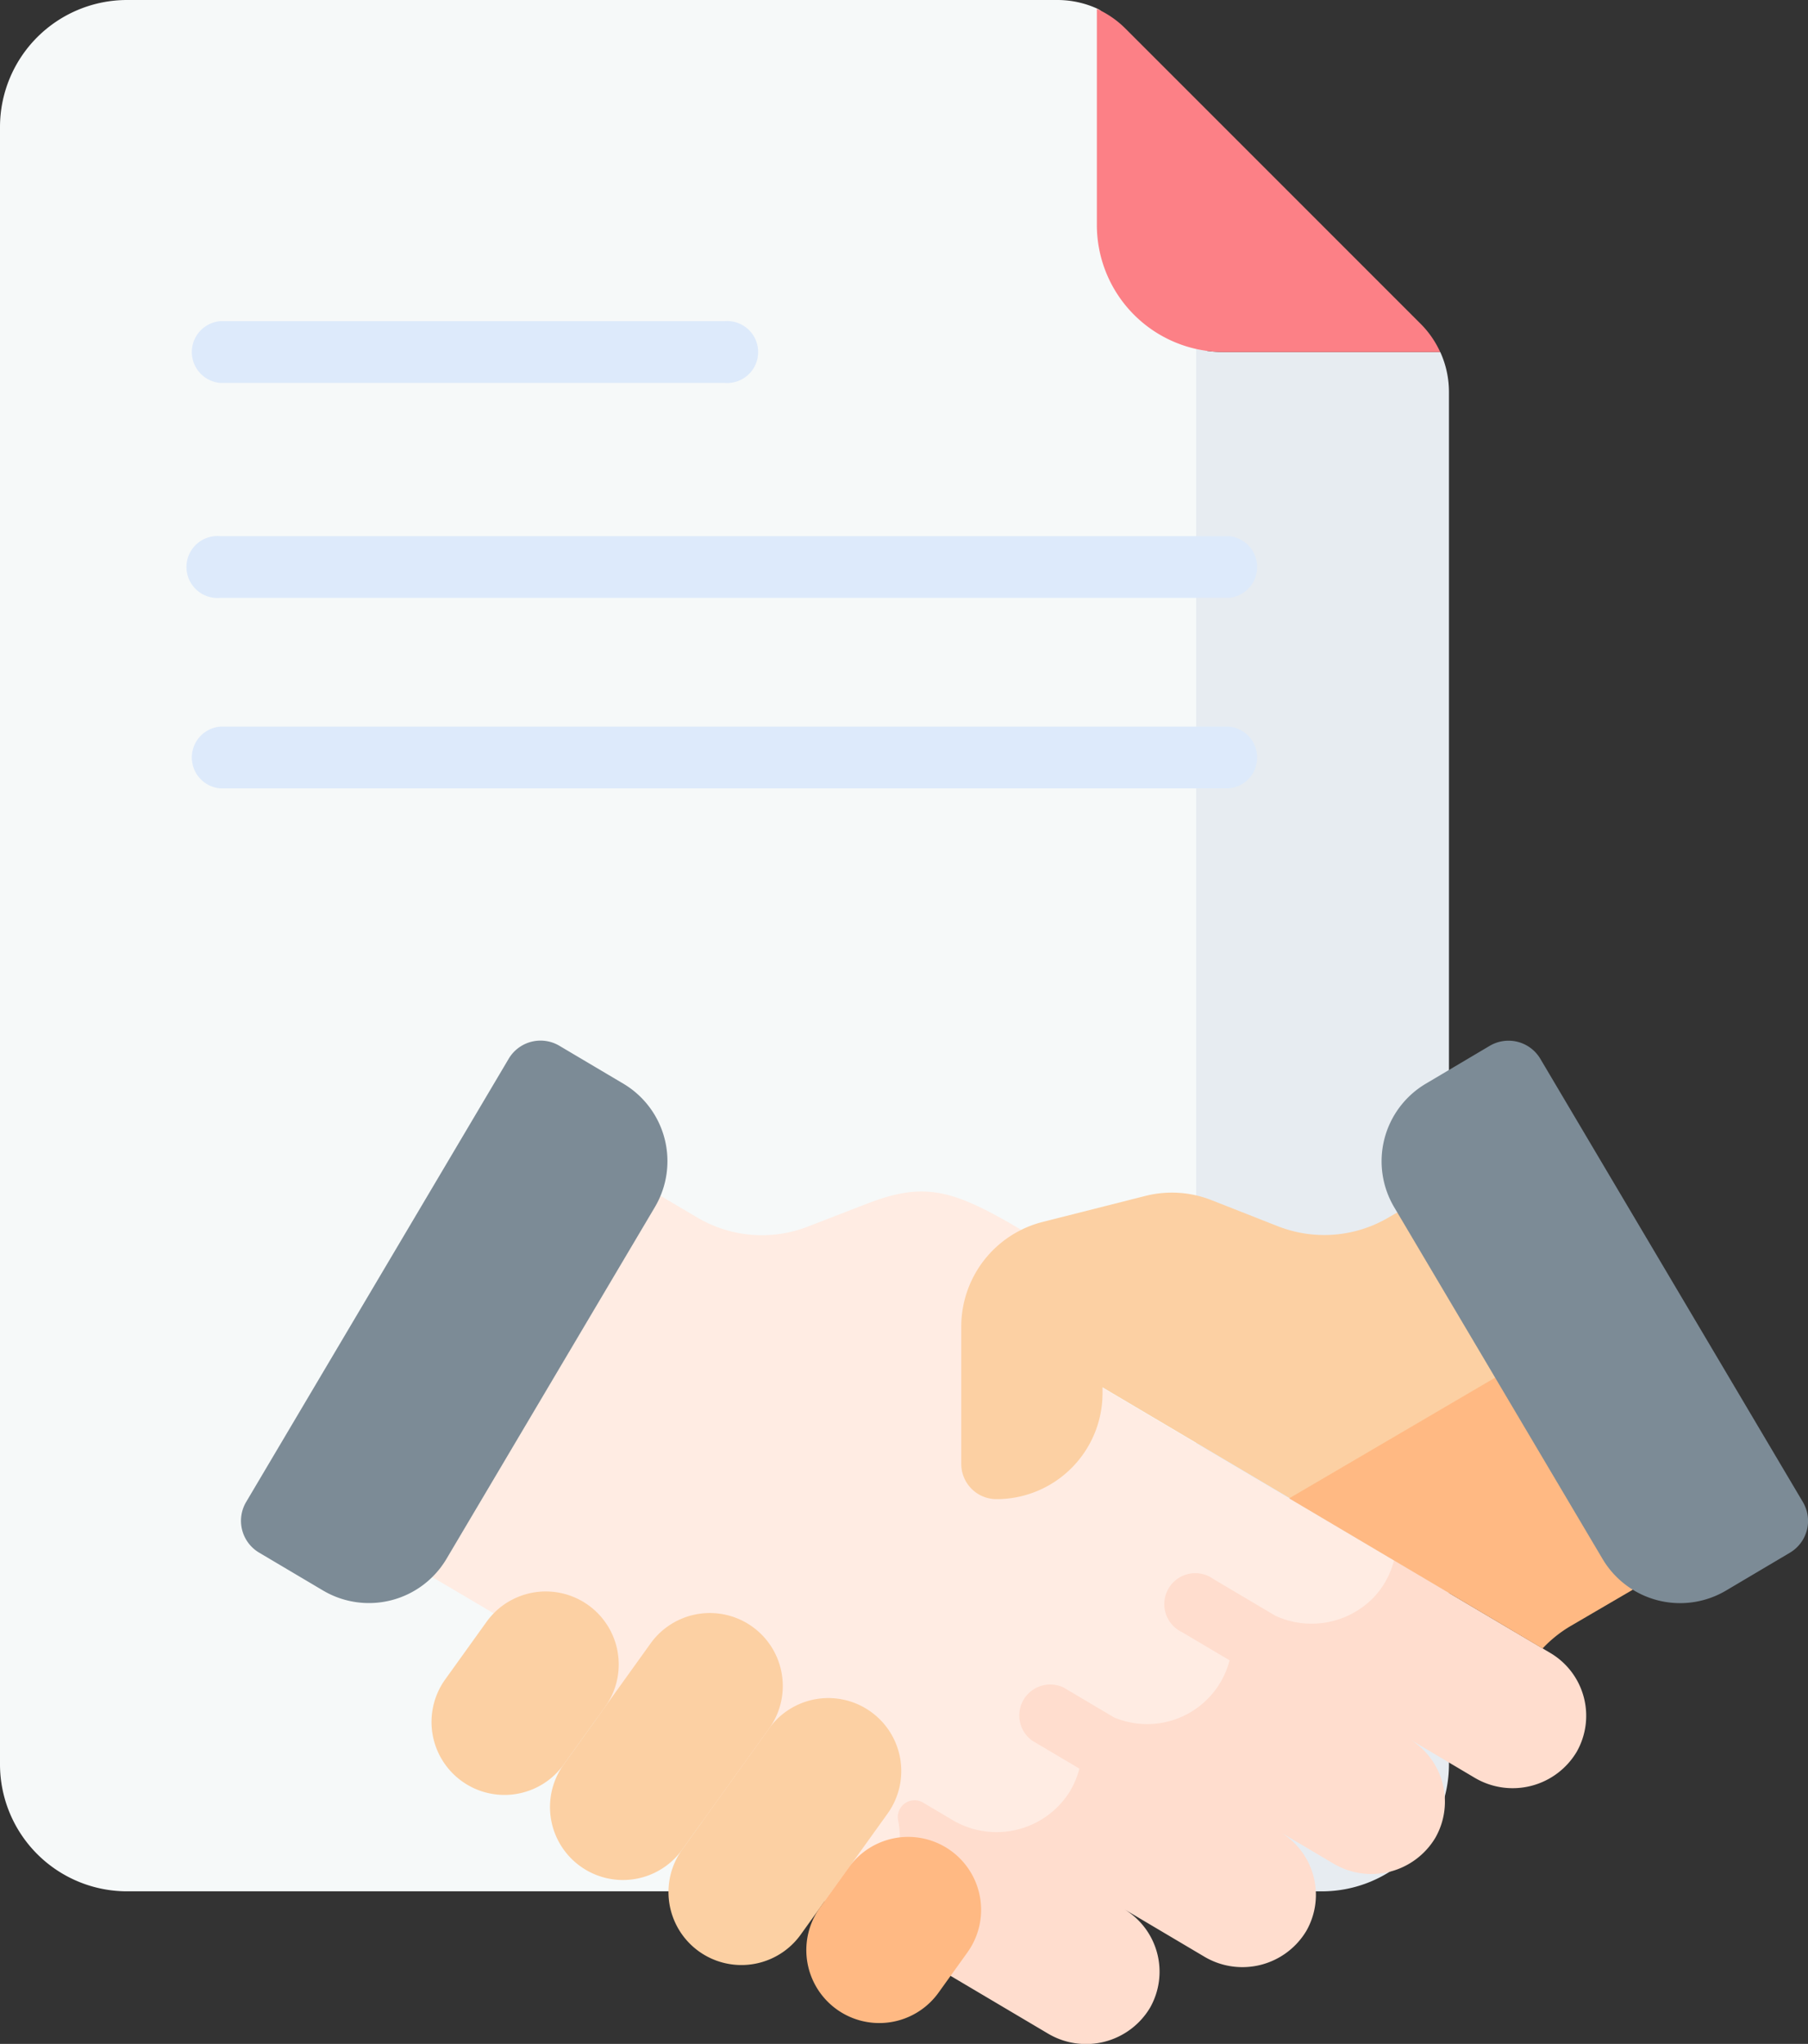 <svg xmlns="http://www.w3.org/2000/svg" width="46.694" height="52.781" viewBox="0 0 46.694 52.781"><rect x="0" y="0" width="46.694" height="52.781" fill="#333333" stroke="none"/><defs><style>.a{fill:#f6f9f9;}.b{fill:#e7ecf1;}.c{fill:#fc8086;}.d{fill:#ffece3;}.e{fill:#ffddce;}.f{fill:#fcd0a3;}.g{fill:#ffb983;}.h{fill:#7c8b96;}.i{fill:#ddeafb;}</style></defs><g transform="translate(-29.524)"><g transform="translate(29.524 0)"><g transform="translate(0 0)"><path class="a" d="M60.7,45.933V8.806a3.335,3.335,0,0,1-2.6-3.254V.589a.4.4,0,0,0-.225-.36A2.485,2.485,0,0,0,56.824,0H32.806a3.282,3.282,0,0,0-3.282,3.282V45.558a3.282,3.282,0,0,0,3.282,3.282H58.994A3.333,3.333,0,0,0,60.7,45.933Z" transform="translate(-29.524 0)"/><path class="b" d="M301.365,87.486a3.293,3.293,0,0,1-.719-.08v36.548a3.282,3.282,0,0,1-3.282,3.282h6.528a3.282,3.282,0,0,0,3.282-3.282V88.516a2.484,2.484,0,0,0-.224-1.03Z" transform="translate(-269.753 -78.395)"/><path class="c" d="M312.7,10.311l-7.634-7.634a2.485,2.485,0,0,0-.728-.5V7.758a3.282,3.282,0,0,0,3.282,3.282h5.585A2.486,2.486,0,0,0,312.7,10.311Z" transform="translate(-276.01 -1.949)"/><g transform="translate(6.223 26.871)"><g transform="translate(1.82 2.137)"><path class="d" d="M127.375,286.395l.6-1.012-2.372-1.4c-1.564-.9-2.3-1.064-3.708-.518l-1.538.595a3.275,3.275,0,0,1-2.85-.237l-4.117-2.428-5.848,9.871,5.272,3.112a3.274,3.274,0,0,1,.924.818l1.777,2.3a20.444,20.444,0,0,0,4.306,3.406l1.845,1.093a2.184,2.184,0,0,0,1.213-2.419.433.433,0,0,1,.646-.457l.741.439a2.231,2.231,0,0,0,3.034-.705,2.192,2.192,0,0,0-.12-2.477.087.087,0,0,1,.113-.128l.9.539a2.193,2.193,0,0,0,2.911-3.149.1.1,0,0,1,.134-.146l1.149.681a2.245,2.245,0,0,0,2.756-.339,2.66,2.66,0,0,0,.573-1.027l-7.9-4.679A1.266,1.266,0,0,1,127.375,286.395Z" transform="translate(-107.542 -281.391)"/><path class="e" d="M260.175,393.268l-4.04-2.392a2.159,2.159,0,0,1-.54.971,2.234,2.234,0,0,1-2.524.458l-1.6-.948a.8.8,0,1,0-.812,1.371l1.23.728a2.2,2.2,0,0,1-2.983,1.475l-1.305-.773a.8.8,0,0,0-.812,1.371l1.22.723a2.189,2.189,0,0,1-.26.613,2.231,2.231,0,0,1-3.034.705l-.741-.439a.433.433,0,0,0-.646.457,2.185,2.185,0,0,1-1.286,2.452l5.152,3.052a1.924,1.924,0,0,0,2.641-.666,1.884,1.884,0,0,0-.679-2.55l2.076,1.23a1.924,1.924,0,0,0,2.641-.666,1.884,1.884,0,0,0-.679-2.55l1.37.811a1.924,1.924,0,0,0,2.641-.666,1.884,1.884,0,0,0-.679-2.55l1.686,1a1.924,1.924,0,0,0,2.641-.666A1.884,1.884,0,0,0,260.175,393.268Z" transform="translate(-228.176 -379.589)"/><path class="f" d="M287.143,291.674l-2.7-4.565-3.162,1.838a3.275,3.275,0,0,1-2.85.237l-1.735-.682a2.788,2.788,0,0,0-1.7-.108l-2.658.673a2.788,2.788,0,0,0-2.1,2.7v3.548a.91.91,0,0,0,.908.91,2.738,2.738,0,0,0,2.74-2.738v-.15l5.185,3.07Z" transform="translate(-253.455 -286.52)"/><g transform="translate(25.251 4.846)"><path class="g" d="M360.74,328.4l-8.255,4.837,6.545,3.876a3.274,3.274,0,0,1,.718-.576l4.317-2.522Z" transform="translate(-352.485 -328.398)"/></g><g transform="translate(3.103 12.092)"><path class="f" d="M142.125,401.668l-1.067,1.486a1.883,1.883,0,1,1-3.059-2.2l1.067-1.486a1.883,1.883,0,0,1,3.059,2.2Z" transform="translate(-137.646 -398.687)"/><path class="f" d="M172.98,407.067l-2.244,3.126a1.883,1.883,0,0,1-3.059-2.2l2.244-3.126a1.883,1.883,0,0,1,3.059,2.2Z" transform="translate(-164.264 -403.529)"/><path class="f" d="M202.658,428.373l-2.244,3.126a1.883,1.883,0,1,1-3.059-2.2l2.244-3.126a1.883,1.883,0,1,1,3.059,2.2Z" transform="translate(-190.882 -422.639)"/><path class="g" d="M235.693,463.15l-.746,1.039a1.883,1.883,0,1,1-3.059-2.2l.746-1.039a1.883,1.883,0,1,1,3.059,2.2Z" transform="translate(-221.855 -453.831)"/></g></g><path class="h" d="M99.761,261.774l-1.649-.977a.955.955,0,0,0-1.308.335l-6.781,11.446a.955.955,0,0,0,.335,1.308l1.649.977a2.328,2.328,0,0,0,3.19-.816l5.381-9.082A2.328,2.328,0,0,0,99.761,261.774Z" transform="translate(-89.889 -260.663)"/><path class="h" d="M378.431,260.8l-1.649.977a2.328,2.328,0,0,0-.816,3.19l5.381,9.082a2.328,2.328,0,0,0,3.19.816l1.649-.977a.955.955,0,0,0,.335-1.308l-6.781-11.446A.955.955,0,0,0,378.431,260.8Z" transform="translate(-346.182 -260.663)"/></g></g><g transform="translate(4.888 13.845)"><path class="i" d="M103.786,135.895H77.735a.8.8,0,1,1,0-1.594h26.052a.8.8,0,0,1,0,1.594Z" transform="translate(-76.938 -134.301)"/></g><g transform="translate(4.888 8.294)"><path class="i" d="M90.761,82.047H77.735a.8.8,0,0,1,0-1.594H90.761a.8.8,0,1,1,0,1.594Z" transform="translate(-76.938 -80.453)"/></g><g transform="translate(4.888 18.764)"><path class="i" d="M103.786,183.608H77.735a.8.8,0,0,1,0-1.594h26.052a.8.8,0,0,1,0,1.594Z" transform="translate(-76.938 -182.014)"/></g></g></g></svg>